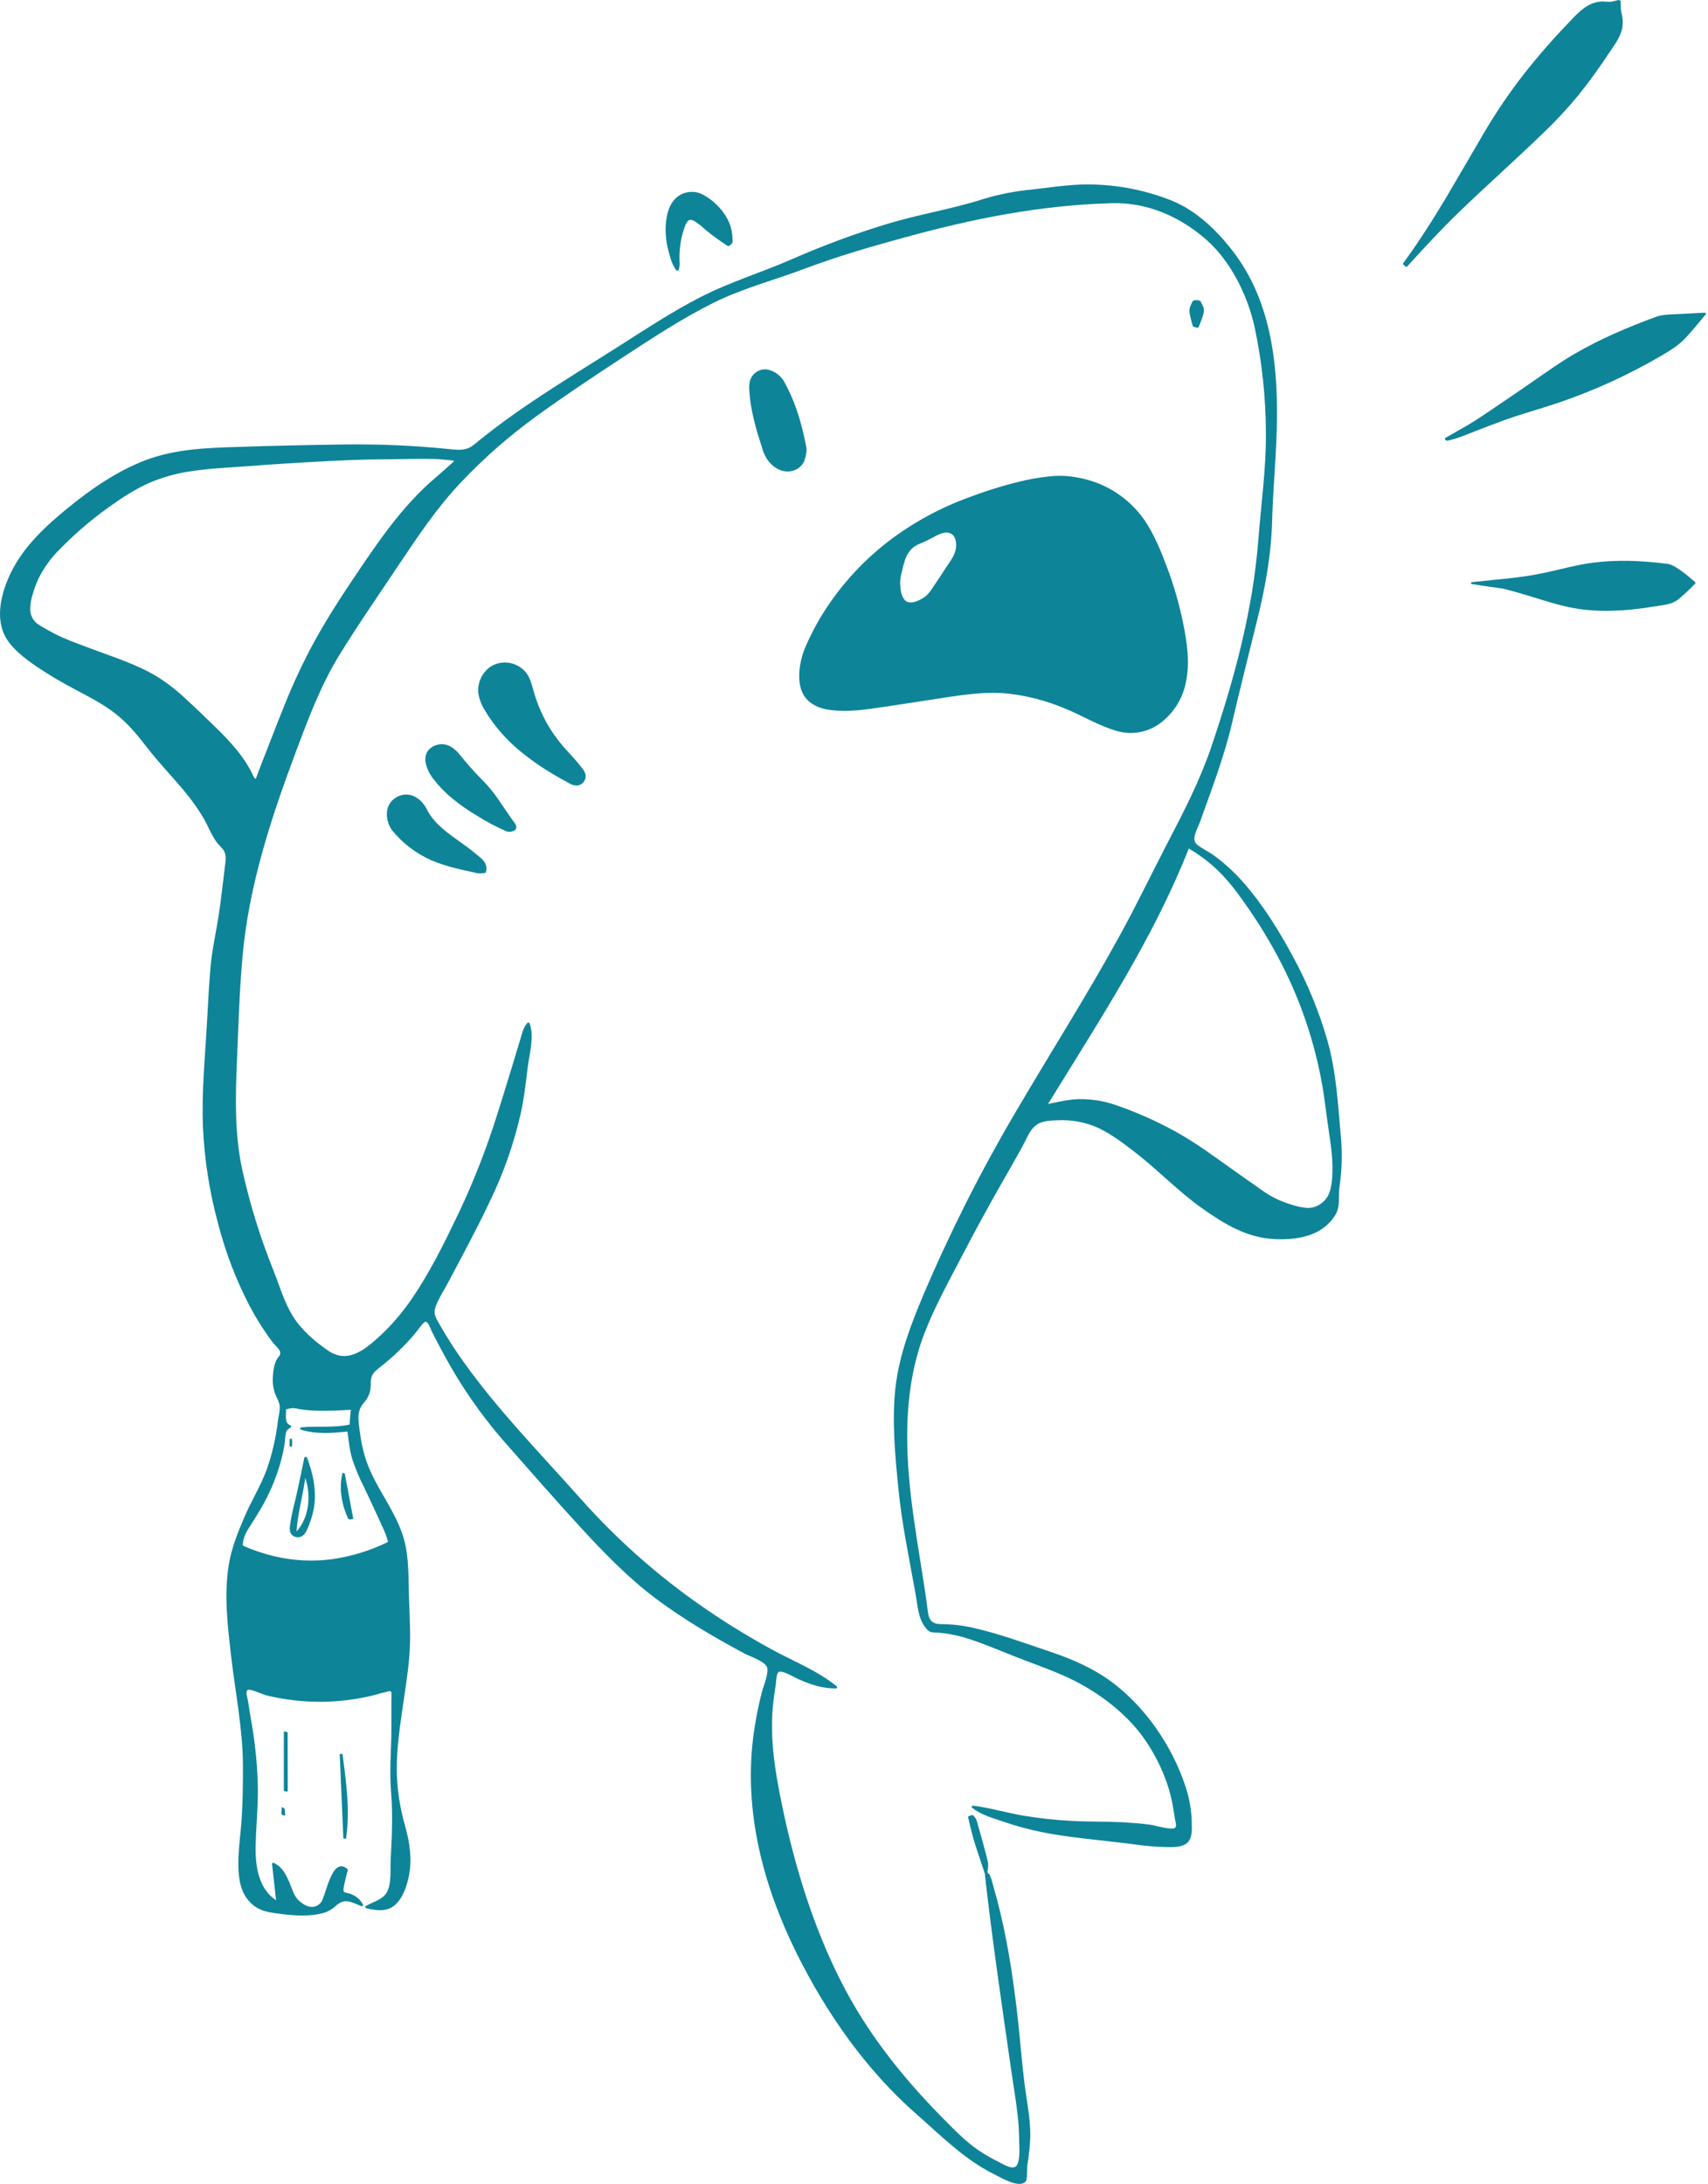 <svg width="485" height="620" viewBox="0 0 485 620" fill="none" xmlns="http://www.w3.org/2000/svg">
<path d="M376.911 295.346C374.554 287.166 371.318 279.266 367.258 271.784C363.263 264.36 358.686 256.899 353.092 250.556C350.586 247.699 347.779 245.12 344.72 242.864C343.184 241.741 341.261 240.916 339.825 239.693C338.114 238.244 340.15 235.06 340.805 233.206C344.071 224.009 347.604 214.869 349.827 205.354C352.106 195.602 354.541 185.888 356.951 176.167C359.273 166.802 360.965 157.624 361.227 147.953C361.49 138.157 362.526 128.393 362.607 118.609C362.751 102.008 360.534 84.957 350.17 71.428C345.625 65.497 339.794 59.834 332.795 56.981C324.562 53.677 315.733 52.117 306.866 52.398C302.146 52.58 297.383 53.304 292.694 53.841C288.133 54.279 283.626 55.168 279.24 56.494C270.38 59.354 261.046 60.808 252.106 63.512C242.797 66.334 233.665 69.711 224.76 73.626C216.188 77.372 207.279 80.056 198.925 84.34C191.096 88.341 183.798 93.155 176.393 97.869C168.42 102.945 160.341 107.858 152.475 113.109C148.591 115.681 144.783 118.334 141.099 121.119C139.31 122.463 137.543 123.839 135.799 125.246C134.55 126.276 133.726 127.119 132.096 127.5C130.342 127.874 128.7 127.612 126.921 127.431C117.325 126.472 107.682 126.055 98.039 126.182C87.854 126.311 77.677 126.544 67.509 126.882C58.493 127.169 49.64 127.456 41.118 130.728C33.189 133.774 25.822 138.844 19.267 144.213C12.967 149.351 6.705 155.139 3.121 162.531C0.349 168.194 -1.68 175.811 1.979 181.542C3.889 184.533 7.204 187.03 10.095 189.034C13.766 191.523 17.581 193.791 21.52 195.827C25.466 197.962 29.431 199.935 32.958 202.745C36.486 205.554 39.095 208.769 41.786 212.247C47.505 219.658 54.454 225.651 58.787 234.099C59.503 235.717 60.337 237.28 61.284 238.775C61.84 239.537 62.495 240.18 63.107 240.885C64.4 242.377 64.119 243.926 63.894 245.736C63.301 250.438 62.814 255.164 62.096 259.852C61.328 264.847 60.173 269.761 59.755 274.805C59.336 279.85 59.068 284.832 58.799 289.852C58.25 299.935 57.207 310.049 57.644 320.151C58.068 329.383 59.512 338.539 61.952 347.453C64.051 355.595 67.076 363.469 70.968 370.922C72.856 374.465 75.011 377.859 77.417 381.073C77.966 381.81 79.29 382.896 79.521 383.739C79.777 384.819 79.128 384.988 78.635 385.862C77.81 387.279 77.567 389.327 77.467 390.957C77.36 392.434 77.54 393.918 77.998 395.327C78.428 396.613 79.315 397.862 79.434 399.241C79.534 400.49 79.103 401.995 78.934 403.256C78.383 408.053 77.296 412.773 75.694 417.328C73.965 421.936 71.324 426.182 69.388 430.708C67.515 435.078 65.736 439.499 64.962 444.244C63.563 452.828 64.65 461.687 65.642 470.266C66.822 480.43 68.895 490.65 68.976 500.902C69.014 505.834 68.939 510.766 68.664 515.692C68.377 520.768 67.459 525.863 67.727 530.951C67.915 534.46 68.62 537.694 71.186 540.223C73.752 542.751 76.843 542.982 80.27 543.419C83.96 543.887 88.268 544.1 91.883 543.07C93.117 542.708 94.252 542.067 95.198 541.197C96.566 539.948 97.795 539.386 99.668 539.992C100.667 540.31 101.635 540.759 102.609 541.147C102.674 541.174 102.745 541.182 102.814 541.167C102.883 541.153 102.946 541.118 102.994 541.067C103.043 541.016 103.074 540.951 103.084 540.882C103.095 540.812 103.084 540.741 103.052 540.678C102.631 539.884 102.045 539.189 101.333 538.64C100.622 538.091 99.8 537.7 98.925 537.494C97.777 537.17 97.408 537.332 97.564 536.046C97.872 534.34 98.27 532.652 98.757 530.989C98.777 530.91 98.773 530.828 98.745 530.752C98.717 530.676 98.667 530.611 98.601 530.564C94.099 526.781 92.564 538.587 91.021 540.235C89.03 542.352 86.495 541.147 84.728 539.43C83.336 538.081 82.955 536.139 82.193 534.435C81.107 531.975 80.202 530.065 77.729 528.853C77.672 528.826 77.609 528.816 77.547 528.823C77.484 528.83 77.425 528.854 77.376 528.893C77.326 528.932 77.289 528.984 77.267 529.043C77.246 529.103 77.242 529.166 77.255 529.228C77.638 532.637 78.016 536.048 78.391 539.461C73.546 536.339 72.529 530.04 72.585 524.683C72.647 518.802 73.328 512.97 73.209 507.07C73.08 501.598 72.577 496.141 71.704 490.738C71.28 488.053 70.787 485.381 70.381 482.69C70.262 481.897 69.582 480.193 70.381 479.737C71.005 479.406 74.751 481.079 75.588 481.292C85.761 483.782 96.39 483.739 106.542 481.167C107.567 480.831 108.609 480.552 109.664 480.33C110.388 480.243 110.532 479.762 111.144 480.417C111.212 481.132 111.212 481.851 111.144 482.565C111.144 485.375 111.144 488.184 111.144 490.994C111.094 496.906 110.551 502.812 111.044 508.719C111.587 515.237 111.294 521.411 110.931 527.936C110.775 530.789 111.244 534.566 109.876 537.145C108.728 539.317 105.874 539.923 103.845 541.128C103.521 541.315 103.845 541.752 104.082 541.752C106.58 542.339 109.47 542.814 111.706 541.178C114.365 539.236 115.608 535.272 116.176 532.212C117.025 527.642 116.307 522.978 115.089 518.552C113.569 513.404 112.755 508.073 112.667 502.706C112.636 491.805 115.264 481.285 116.207 470.484C116.682 465.078 116.351 459.552 116.157 454.139C115.976 449.244 116.157 444.15 115.252 439.318C113.504 429.697 106.261 422.598 103.577 413.358C102.938 411.124 102.473 408.845 102.184 406.54C101.791 403.481 101.186 400.821 103.196 398.367C104.181 397.321 104.863 396.026 105.169 394.621C105.269 393.793 105.31 392.958 105.294 392.124C105.381 390.251 106.361 389.346 107.735 388.284C111.432 385.406 114.824 382.155 117.855 378.582C118.261 378.114 120.246 375.223 120.796 375.248C121.714 375.292 122.251 377.259 122.569 377.889C123.73 380.187 124.904 382.472 126.153 384.726C130.83 393.384 136.443 401.503 142.891 408.937C150.146 417.179 157.357 425.451 164.787 433.53C171.579 440.916 178.559 448.146 186.638 454.133C194.386 459.902 202.796 464.803 211.287 469.373C212.898 470.235 217.043 471.577 217.755 473.2C218.467 474.823 216.756 478.713 216.319 480.461C215.053 485.395 214.152 490.416 213.622 495.483C211.612 516.042 217.137 536.271 226.24 554.582C234.668 571.533 245.869 587.578 260.147 600.115C267.159 606.277 273.952 613.164 282.43 617.322C284.078 618.133 289.504 621.43 291.246 619.288C291.82 618.577 291.595 615.542 291.739 614.587C292.189 611.919 292.462 609.225 292.557 606.521C292.632 601.401 291.495 596.257 290.877 591.193C290.209 585.78 289.785 580.349 289.21 574.923C288.061 564.166 286.544 553.427 284.028 542.895C283.396 540.252 282.698 537.627 281.937 535.022C281.761 534.163 281.493 533.326 281.138 532.524C281.138 532.524 281.138 532.524 281.138 532.487L281.1 532.387C281.102 532.368 281.102 532.35 281.1 532.331C281.066 532.271 281.027 532.214 280.982 532.162C280.982 532.162 280.95 532.162 280.938 532.125C280.882 532.06 280.822 531.999 280.757 531.944L280.663 531.869C280.586 531.796 280.505 531.727 280.42 531.663V531.625C280.414 531.623 280.407 531.621 280.401 531.621C280.394 531.621 280.388 531.623 280.382 531.625C280.438 531.001 280.563 530.346 280.594 529.696C280.606 529.488 280.606 529.28 280.594 529.072C280.382 527.898 280.103 526.737 279.758 525.594C279.441 524.346 279.115 523.114 278.778 521.898C278.44 520.683 278.085 519.449 277.71 518.196C277.593 517.63 277.43 517.075 277.223 516.535C276.961 516.097 276.647 515.692 276.287 515.33C276.193 515.218 275.731 515.362 275.625 515.405L274.963 515.68C274.963 515.68 274.851 515.717 274.857 515.749C275.481 518.377 276.056 520.974 276.88 523.553C277.741 526.237 278.659 528.897 279.539 531.575C279.532 531.596 279.532 531.618 279.539 531.638C279.556 531.669 279.582 531.693 279.614 531.707C281.65 550 284.347 568.286 286.969 586.511C287.593 590.993 288.386 595.464 288.904 599.959C289.204 602.416 289.366 604.888 289.391 607.364C289.391 609.361 289.772 612.82 288.811 614.6C287.849 616.379 284.865 614.381 283.404 613.663C281.297 612.636 279.274 611.444 277.354 610.098C273.727 607.538 270.655 604.298 267.546 601.151C256.152 589.601 246.187 577.052 238.826 562.536C230.947 547.047 225.715 529.977 222.169 512.995C220.071 502.894 218.361 492.823 219.672 482.503C219.853 481.061 220.065 479.625 220.296 478.195C220.421 477.402 220.402 475.142 221.089 474.686C222.076 474.062 225.459 476.135 226.589 476.64C230.104 478.214 233.532 479.406 237.422 479.319C237.796 479.319 237.753 478.844 237.54 478.694C231.921 474.149 225.135 471.577 218.81 468.081C212.182 464.454 205.749 460.482 199.537 456.181C186.84 447.394 175.237 437.124 164.974 425.588C153.673 412.877 141.536 400.515 131.647 386.649C129.142 383.148 126.82 379.52 124.692 375.779C123.593 373.837 122.956 372.87 123.805 370.659C124.71 368.312 126.24 366.046 127.414 363.792C131.303 356.431 135.287 349.089 138.858 341.565C142.864 333.395 145.905 324.786 147.917 315.912C148.797 311.785 149.303 307.602 149.79 303.425C150.258 299.473 151.782 294.428 150.414 290.607C150.397 290.537 150.36 290.473 150.309 290.421C150.258 290.37 150.194 290.333 150.124 290.314C150.054 290.296 149.98 290.296 149.911 290.316C149.841 290.336 149.778 290.374 149.728 290.426C148.535 291.793 148.223 293.473 147.705 295.177C146.872 297.874 146.059 300.567 145.264 303.256C143.878 307.82 142.479 312.378 141.024 316.91C138.065 326.291 134.468 335.459 130.261 344.35C126.128 352.966 121.789 361.863 116.251 369.679C113.629 373.41 110.597 376.834 107.21 379.887C103.09 383.564 98.47 387.098 93.1 383.39C89.286 380.742 85.496 377.496 83.067 373.506C80.639 369.517 79.365 364.965 77.679 360.739C73.906 351.412 70.926 341.784 68.77 331.957C66.641 321.999 66.828 312.072 67.253 301.989C67.677 291.906 67.958 281.71 68.858 271.634C70.668 251.268 77.043 232.007 84.197 212.946C87.662 203.719 91.146 194.472 96.322 186.037C101.666 177.34 107.516 168.924 113.179 160.44C118.736 152.13 124.13 144.063 131.029 136.79C137.462 130.013 144.503 123.84 152.063 118.347C160.235 112.397 168.682 106.791 177.142 101.259C185.433 95.84 193.787 90.346 202.671 85.931C211.025 81.786 220.003 79.501 228.656 76.229C237.915 72.733 247.436 69.986 256.97 67.382C276.324 62.057 295.741 58.192 315.832 57.687C325.821 57.437 335.068 61.495 342.541 68.057C349.49 74.163 354.241 83.821 356.226 92.737C358.348 102.653 359.432 112.764 359.46 122.905C359.548 132.956 358.093 143.177 357.319 153.197C355.752 173.407 350.451 192.88 343.958 212.035C340.705 221.587 336.241 230.247 331.596 239.168C327.051 247.909 322.812 256.768 318.079 265.39C308.583 282.728 297.957 299.36 287.98 316.417C278.297 332.91 269.688 350.011 262.208 367.613C258.649 376.029 255.34 384.682 254.285 393.835C253.211 403.237 254.179 413.227 255.103 422.617C256.089 432.606 258.175 442.458 259.954 452.354C260.578 455.694 260.672 459.671 263.026 462.343C264.143 463.623 264.555 463.367 266.235 463.486C269.066 463.704 271.863 464.248 274.57 465.109C279.177 466.545 283.66 468.486 288.155 470.26C292.65 472.033 297.42 473.687 301.934 475.66C310.288 479.319 318.579 485.212 324.123 492.517C327.317 496.822 329.813 501.603 331.521 506.683C332.19 508.724 332.71 510.811 333.076 512.927C333.288 514.075 333.469 515.23 333.632 516.379C333.825 517.678 334.512 519.07 332.907 519.114C330.766 519.17 328.25 518.215 326.096 517.953C323.68 517.653 321.245 517.472 318.816 517.328C313.934 517.097 309.045 517.21 304.169 516.935C299.615 516.693 295.077 516.197 290.578 515.449C285.783 514.65 281.131 513.208 276.311 512.621C275.906 512.571 275.825 513.045 276.099 513.245C278.553 515.23 282.03 516.173 284.983 517.185C288.521 518.396 292.133 519.376 295.797 520.119C303.47 521.686 311.405 522.267 319.16 523.241C322.743 523.671 326.352 524.252 329.961 524.321C332.015 524.358 335.511 524.733 337.203 523.103C338.595 521.767 338.452 519.27 338.408 517.54C338.353 513.98 337.744 510.45 336.604 507.077C332.858 495.77 325.303 484.644 315.701 477.514C310.263 473.475 304.188 470.903 297.807 468.774C290.796 466.42 283.672 463.779 276.461 462.162C273.431 461.449 270.328 461.085 267.215 461.076C263.4 461.076 263.625 458.447 263.207 455.457C262.907 453.284 262.582 451.086 262.245 448.951C260.997 441.009 259.636 433.087 258.705 425.108C256.895 409.605 256.789 393.416 262.451 378.645C265.398 370.965 269.494 363.623 273.29 356.331C276.919 349.351 280.684 342.448 284.584 335.622C286.503 332.292 288.401 328.941 290.278 325.57C291.208 323.909 292.038 321.712 293.287 320.282C295.067 318.253 297.514 318.128 300.074 318.047C304.18 317.803 308.283 318.571 312.023 320.282C315.582 322.011 318.891 324.49 322.013 326.894C328.637 331.976 334.368 338.063 341.186 342.914C347.429 347.372 354.041 351.436 361.92 351.767C368.513 352.042 375.387 350.962 379.139 344.987C380.744 342.427 379.926 339.617 380.388 336.777C381.057 332.064 381.174 327.289 380.738 322.548C379.907 313.289 379.458 304.336 376.911 295.346ZM378.284 334.248C378.072 337.095 377.66 339.786 375.231 341.603C374.082 342.497 372.66 342.967 371.204 342.933C369.716 342.805 368.249 342.499 366.834 342.021C363.911 341.184 361.147 339.868 358.655 338.125C355.891 336.169 353.123 334.217 350.351 332.269C344.951 328.473 339.682 324.477 333.881 321.293C328.429 318.277 322.724 315.743 316.831 313.72C313.52 312.567 310.035 311.996 306.529 312.034C303.508 312.091 300.548 312.809 297.595 313.414C303.214 304.28 308.933 295.209 314.452 286.018C320.071 276.653 325.447 267.195 330.242 257.411C332.895 251.998 335.355 246.498 337.577 240.898C340.415 242.564 343.063 244.534 345.475 246.773C347.817 249.046 349.949 251.526 351.844 254.184C355.887 259.648 359.528 265.398 362.738 271.39C369.071 283.168 373.429 295.905 375.637 309.094C376.292 313.058 376.711 317.06 377.31 321.031C377.991 325.408 378.596 329.809 378.284 334.248ZM99.269 404.423C94.755 405.416 90.122 404.779 85.534 405.21C85.146 405.248 85.171 405.834 85.534 405.903C89.829 407.189 94.274 406.877 98.644 406.39C99.044 409.106 99.269 411.809 100.099 414.457C100.976 417.063 102.044 419.6 103.296 422.048C104.578 424.733 105.837 427.426 107.073 430.127L108.996 434.323C109.474 435.434 109.873 436.577 110.188 437.744C105.175 440.207 99.804 441.863 94.274 442.651C88.859 443.359 83.36 443.086 78.041 441.846C74.921 441.111 71.874 440.091 68.939 438.799C68.939 436.564 70.025 434.716 71.236 432.887C72.485 430.933 73.734 428.947 74.857 426.9C77.055 422.909 78.753 418.662 79.914 414.257C80.233 413.039 80.495 411.809 80.714 410.573C80.951 409.187 80.92 407.732 81.3 406.378C81.519 405.847 82.106 405.578 82.549 405.223C82.595 405.178 82.629 405.122 82.647 405.06C82.666 404.998 82.668 404.933 82.653 404.87C82.639 404.807 82.608 404.749 82.565 404.702C82.522 404.654 82.467 404.618 82.406 404.598C80.639 403.974 81.363 401.695 81.201 400.141C81.807 399.933 82.436 399.799 83.074 399.741C83.867 399.802 84.654 399.925 85.427 400.109C87.03 400.329 88.643 400.458 90.26 400.496C93.381 400.578 96.503 400.403 99.625 400.234C99.462 401.626 99.35 403.025 99.269 404.423ZM123.618 135.654C113.953 143.839 106.817 154.621 99.806 165.053C96.128 170.523 92.595 176.098 89.404 181.867C86.213 187.715 83.367 193.747 80.882 199.929C79.434 203.488 78.048 207.065 76.662 210.649C75.276 214.232 73.896 217.641 72.61 221.169C72.372 221.012 72.179 220.797 72.048 220.544C71.867 220.195 71.717 219.826 71.542 219.477C71.155 218.703 70.737 217.953 70.293 217.217C69.453 215.843 68.527 214.523 67.521 213.265C65.468 210.764 63.26 208.395 60.91 206.172C58.35 203.675 55.778 201.177 53.149 198.786C50.681 196.412 47.995 194.276 45.127 192.406C39.127 188.66 32.415 186.63 25.86 184.146C22.313 182.803 18.63 181.555 15.246 179.775C14.366 179.32 13.51 178.82 12.649 178.327C11.884 177.937 11.153 177.484 10.463 176.972C9.912 176.515 9.462 175.949 9.139 175.31C8.817 174.671 8.63 173.972 8.59 173.257C8.564 171.709 8.8 170.168 9.29 168.7C9.713 167.17 10.264 165.679 10.938 164.242C12.469 161.166 14.496 158.363 16.938 155.944C21.872 150.888 27.312 146.351 33.17 142.403C36.111 140.31 39.247 138.507 42.535 137.021C45.792 135.656 49.188 134.652 52.662 134.024C56.291 133.429 59.948 133.026 63.619 132.819C67.549 132.519 71.478 132.236 75.407 131.97C83.373 131.439 91.34 130.94 99.312 130.621C103.283 130.465 107.254 130.403 111.225 130.365C115.196 130.328 119.304 130.222 123.337 130.303C125.154 130.34 126.958 130.59 128.762 130.753C128.8 130.834 128.831 130.921 128.862 131.002C127.139 132.557 125.41 134.136 123.618 135.654ZM280.326 531.482C280.326 531.482 280.326 531.469 280.326 531.457V531.482Z" fill="#0E8499"/>
<path d="M230.31 199.598C231.656 200.517 233.186 201.133 234.793 201.402C240.443 202.382 246.031 201.402 251.65 200.59C257.475 199.735 263.282 198.786 269.132 197.912C274.982 197.038 280.663 196.283 286.538 196.938C291.946 197.585 297.239 198.978 302.265 201.077C307.26 203.1 311.911 206.028 317.106 207.514C319.168 208.123 321.342 208.249 323.461 207.883C325.579 207.517 327.585 206.669 329.324 205.404C333.206 202.559 335.864 198.346 336.76 193.617C337.927 188.048 337.072 182.379 335.948 176.853C334.85 171.483 333.33 166.208 331.403 161.076C329.655 156.431 327.725 151.63 324.891 147.528C322.692 144.397 319.897 141.731 316.666 139.683C313.435 137.634 309.831 136.244 306.061 135.591C303.939 135.154 301.769 134.992 299.605 135.11C296.943 135.302 294.296 135.674 291.683 136.222C286.214 137.439 280.839 139.045 275.6 141.029C266.999 144.093 258.94 148.506 251.725 154.102C244.393 159.857 238.142 166.869 233.264 174.812C231.827 177.196 230.526 179.66 229.368 182.191C228.174 184.589 227.393 187.17 227.058 189.827C226.677 193.492 227.101 197.288 230.31 199.598ZM256.782 170.185C255.783 168.937 255.702 167.195 255.596 165.646C255.604 164.535 255.766 163.43 256.077 162.362C256.316 161.219 256.618 160.089 256.982 158.979C257.44 157.503 258.329 156.198 259.536 155.233C260.242 154.762 261.006 154.384 261.808 154.109C262.744 153.71 263.659 153.264 264.549 152.773C266.029 152.005 268.083 150.687 269.818 151.399C271.554 152.111 271.654 154.421 271.392 155.944C271.042 157.911 269.575 159.647 268.52 161.289C267.392 163.049 266.235 164.793 265.048 166.52C264.528 167.399 263.91 168.216 263.207 168.955C262.46 169.602 261.617 170.128 260.709 170.516C259.442 171.066 257.762 171.446 256.782 170.185Z" fill="#0E8499"/>
<path d="M414.452 60.059C422.15 52.667 430.116 45.574 437.808 38.157C441.473 34.688 444.922 30.998 448.135 27.107C451.256 23.255 454.141 19.215 456.875 15.088C458.318 12.915 460.072 10.718 460.621 8.102C460.852 6.944 460.852 5.751 460.621 4.593C460.449 3.92 460.326 3.236 460.253 2.545C460.216 1.821 460.253 1.103 460.209 0.385C460.209 0.185 459.785 -0.033 459.585 0.004C458.861 0.154 458.149 0.41 457.419 0.504C456.637 0.521 455.855 0.492 455.077 0.416C453.853 0.435 452.648 0.719 451.544 1.247C448.959 2.495 447.023 4.793 445.082 6.816C440.587 11.487 436.338 16.388 432.351 21.5C428.338 26.696 424.659 32.143 421.338 37.808C417.867 43.689 414.471 49.626 410.999 55.489C407.053 62.107 402.933 68.6 398.363 74.843C398.313 74.912 398.431 75.018 398.469 75.049L398.956 75.536C399.056 75.636 399.399 75.855 399.53 75.705C404.375 70.385 409.27 65.054 414.452 60.059Z" fill="#0E8499"/>
<path d="M483.903 88.778C481.574 88.903 479.239 89.01 476.91 89.147C474.775 89.278 472.434 89.191 470.386 89.89C462.301 92.843 454.341 96.227 446.905 100.578C442.934 102.901 439.207 105.573 435.429 108.189C431.542 110.882 427.638 113.548 423.717 116.187C421.544 117.648 419.384 119.127 417.136 120.47C414.889 121.812 412.529 123.086 410.269 124.415C410.26 124.425 410.255 124.437 410.255 124.45C410.255 124.463 410.26 124.475 410.269 124.484C410.312 124.609 410.356 124.734 410.406 124.859C410.456 124.984 410.899 125.14 411.074 125.102C413.784 124.534 416.344 123.404 418.922 122.405C421.501 121.406 424.191 120.357 426.845 119.39C432.021 117.517 437.346 116.093 442.566 114.32C452.619 110.903 462.305 106.487 471.479 101.14C474.038 99.642 476.573 98.137 478.621 95.952C480.669 93.767 482.542 91.388 484.483 89.084C484.64 88.916 483.996 88.772 483.903 88.778Z" fill="#0E8499"/>
<path d="M477.578 162.2C476.292 161.295 475.025 160.327 473.433 160.065C466.091 159.129 458.624 158.816 451.275 159.896C447.66 160.427 444.126 161.345 440.568 162.175C437.088 162.987 433.566 163.6 430.017 164.011C426.033 164.479 422.031 164.816 418.042 165.26C417.648 165.303 417.542 165.734 417.986 165.803C419.746 166.084 421.507 166.39 423.28 166.621C424.354 166.764 425.428 166.877 426.495 167.07C427.744 167.295 428.993 167.694 430.198 168.013C434.718 169.261 439.176 170.81 443.721 171.965C452.461 174.187 461.489 173.551 470.274 172.096C472.434 171.734 474.694 171.615 476.473 170.223C478.205 168.806 479.842 167.277 481.374 165.647C481.462 165.553 481.518 165.409 481.406 165.309C480.144 164.229 478.933 163.155 477.578 162.2Z" fill="#0E8499"/>
<path d="M157.007 219.764C158.618 220.719 160.241 221.637 161.902 222.517C163.232 223.204 164.581 223.273 165.648 222.105C166.753 220.694 166.372 219.47 165.355 218.159C164.162 216.617 162.895 215.144 161.559 213.72C159.216 211.259 157.165 208.536 155.447 205.604C153.681 202.487 152.316 199.16 151.382 195.702C150.939 194.11 150.477 192.393 149.453 191.057C148.623 189.988 147.524 189.159 146.269 188.653C145.082 188.159 143.788 187.976 142.511 188.123C141.233 188.269 140.015 188.74 138.97 189.49C137.88 190.331 137.019 191.433 136.467 192.694C135.915 193.956 135.689 195.336 135.811 196.707C136.08 198.471 136.719 200.158 137.684 201.658C138.635 203.276 139.699 204.824 140.868 206.291C142.934 208.885 145.267 211.254 147.83 213.358C150.719 215.727 153.787 217.869 157.007 219.764Z" fill="#0E8499"/>
<path d="M228.206 131.252C228.579 130.426 228.821 129.548 228.924 128.648C229.03 128.173 229.055 127.684 228.999 127.2C228.875 126.526 228.743 125.864 228.606 125.196C227.357 119.208 225.547 113.333 222.463 108.008C222.463 108.008 222.463 108.008 222.463 107.97C221.358 106.303 219.185 104.849 217.143 104.849C216.238 104.874 215.362 105.172 214.63 105.705C213.897 106.238 213.344 106.98 213.041 107.833C212.75 108.829 212.658 109.873 212.773 110.905C212.848 112.235 213.004 113.564 213.21 114.882C213.673 117.649 214.315 120.383 215.133 123.067C215.532 124.415 215.957 125.751 216.382 127.094C216.704 128.296 217.214 129.44 217.892 130.484C219.216 132.313 221.17 133.805 223.511 133.843C224.457 133.889 225.397 133.671 226.226 133.213C227.056 132.756 227.741 132.077 228.206 131.252Z" fill="#0E8499"/>
<path d="M130.916 239.212C127.426 236.715 123.736 234.217 121.551 230.415C121.12 229.48 120.571 228.605 119.916 227.812C119.237 227.075 118.428 226.47 117.531 226.026C116.704 225.663 115.799 225.513 114.9 225.589C114 225.665 113.134 225.966 112.38 226.463C111.68 226.886 111.089 227.467 110.655 228.16C110.221 228.853 109.957 229.638 109.882 230.452C109.714 232.392 110.275 234.324 111.456 235.872C114.456 239.498 118.261 242.373 122.569 244.269C124.933 245.243 127.372 246.026 129.861 246.61C131.179 246.929 132.496 247.235 133.819 247.509C134.444 247.64 135.068 247.815 135.692 247.909C136.34 247.961 136.992 247.938 137.634 247.84C137.714 247.835 137.79 247.805 137.854 247.757C137.917 247.708 137.964 247.641 137.99 247.565C138.427 245.899 137.803 244.706 136.567 243.613C134.761 242.049 132.875 240.58 130.916 239.212Z" fill="#0E8499"/>
<path d="M144.09 236.09C144.805 236.237 145.549 236.098 146.163 235.703C146.881 235.235 146.606 234.248 146.163 233.668C144.558 231.551 143.135 229.297 141.636 227.131C140.129 224.908 138.404 222.842 136.485 220.963C134.39 218.822 132.408 216.574 130.548 214.226C129.156 212.553 127.351 211.104 125.035 211.285C123.206 211.448 121.451 212.534 120.939 214.351C120.315 216.598 121.676 219.346 122.994 221.062C124.584 223.138 126.409 225.024 128.431 226.681C130.688 228.531 133.087 230.201 135.605 231.676C138.278 233.357 141.077 234.829 143.977 236.078C144.014 236.089 144.052 236.093 144.09 236.09Z" fill="#0E8499"/>
<path d="M190.653 74.094C190.982 74.992 191.42 75.845 191.958 76.635C191.968 76.669 191.985 76.7 192.007 76.726C192.03 76.753 192.058 76.775 192.089 76.791C192.142 76.823 192.202 76.843 192.264 76.849C192.326 76.856 192.388 76.849 192.448 76.83C192.507 76.81 192.561 76.778 192.607 76.736C192.653 76.694 192.689 76.642 192.713 76.585C193.125 75.524 192.944 74.412 192.944 73.301C192.941 72.017 193.022 70.735 193.188 69.462C193.356 68.178 193.636 66.913 194.024 65.678C194.33 64.717 194.648 63.449 195.385 62.706C196.01 62.082 196.79 62.538 197.414 62.912C198.443 63.592 199.409 64.363 200.299 65.216C202.287 66.854 204.372 68.372 206.542 69.761C206.62 69.823 206.717 69.857 206.817 69.857C206.916 69.857 207.013 69.823 207.091 69.761C207.399 69.558 207.675 69.309 207.909 69.025C208.017 68.695 208.047 68.344 207.997 68.001C207.999 67.203 207.926 66.406 207.778 65.622C207.505 64.183 206.976 62.804 206.217 61.551C204.636 58.93 202.386 56.775 199.699 55.308C198.594 54.698 197.339 54.411 196.078 54.481C194.817 54.55 193.601 54.973 192.569 55.701C189.96 57.63 189.198 61.071 189.029 64.136C188.937 66.358 189.16 68.582 189.691 70.741C189.955 71.874 190.276 72.993 190.653 74.094Z" fill="#0E8499"/>
<path d="M96.472 497.993L97.496 521.942C97.752 522.008 98.02 522.008 98.276 521.942C99.412 513.951 98.332 505.922 97.252 497.986C97.252 497.943 97.077 497.93 96.896 497.93C96.752 497.924 96.608 497.945 96.472 497.993Z" fill="#0E8499"/>
<path d="M339.013 92.787L339.856 93.018C340.012 93.055 340.3 93.061 340.368 92.874C340.893 91.407 341.617 89.99 341.854 88.435C341.894 87.874 341.787 87.312 341.542 86.805C341.411 86.499 341.266 86.199 341.105 85.906C341.037 85.731 340.93 85.573 340.793 85.444C340.473 85.275 340.111 85.199 339.75 85.226C339.407 85.183 339.059 85.251 338.757 85.419C338.6 85.604 338.477 85.815 338.395 86.044C338.257 86.316 338.134 86.595 338.027 86.88C337.797 87.442 337.707 88.05 337.765 88.653C337.999 89.999 338.323 91.328 338.732 92.63C338.782 92.724 338.939 92.768 339.013 92.787Z" fill="#0E8499"/>
<path d="M81.675 491.893C81.675 491.743 81.113 491.599 81.007 491.599H80.657C80.648 491.594 80.637 491.591 80.626 491.591C80.615 491.591 80.605 491.594 80.595 491.599V508.331C80.595 508.481 81.188 508.631 81.307 508.619L81.656 508.581H81.706L81.675 491.893Z" fill="#0E8499"/>
<path d="M79.964 514.974L80.021 515.049L80.064 515.087L80.145 515.162L80.189 515.193L80.227 515.23L80.314 515.28L80.389 515.343C80.431 515.368 80.475 515.391 80.52 515.411H80.988L80.838 513.538C80.838 513.501 80.77 513.457 80.745 513.432C80.687 513.377 80.627 513.325 80.564 513.276L80.401 513.164C80.352 513.128 80.297 513.101 80.239 513.083H80.027L79.896 514.956C79.896 514.956 79.896 514.956 79.896 514.987L79.964 514.974Z" fill="#0E8499"/>
<path d="M82.318 433.33C82.15 434.698 82.462 435.871 83.879 436.333H83.935C83.95 436.337 83.965 436.337 83.979 436.333C85.577 436.727 86.539 435.709 87.144 434.354C88.013 432.469 88.661 430.489 89.073 428.454C89.991 423.497 88.967 418.509 87.201 413.863C87.107 413.62 86.507 413.439 86.433 413.795C85.452 418.359 84.591 422.979 83.436 427.53C82.942 429.438 82.568 431.375 82.318 433.33ZM84.191 434.797C84.541 429.64 85.996 424.652 86.689 419.545C88.38 424.608 87.806 430.789 84.185 434.797H84.191Z" fill="#0E8499"/>
<path d="M99.431 431.376L100.236 431.22C100.274 431.22 100.293 431.22 100.299 431.176C100.302 431.16 100.302 431.143 100.299 431.126C100.299 431.126 100.299 431.126 100.299 431.082C99.504 426.883 98.713 422.681 97.927 418.477C97.927 418.284 97.302 417.94 97.24 418.234C96.222 422.604 96.978 426.974 98.813 431.051C98.872 431.161 98.962 431.25 99.072 431.308C99.183 431.366 99.308 431.389 99.431 431.376Z" fill="#0E8499"/>
<path d="M82.456 410.686L82.549 410.717C82.588 410.733 82.631 410.739 82.673 410.735C82.716 410.731 82.756 410.718 82.792 410.695C82.828 410.673 82.858 410.642 82.88 410.606C82.902 410.569 82.915 410.528 82.918 410.486C82.918 410.367 82.918 410.248 82.918 410.124C82.945 410.072 82.96 410.014 82.961 409.955L82.924 408.631C82.921 408.6 82.911 408.57 82.895 408.543C82.879 408.515 82.857 408.492 82.83 408.475C82.83 408.475 82.83 408.475 82.786 408.475H82.686C82.642 408.445 82.59 408.428 82.537 408.425C82.495 408.42 82.452 408.425 82.413 408.44C82.374 408.455 82.339 408.48 82.312 408.513C82.276 408.545 82.253 408.59 82.249 408.638V408.8C82.249 409.044 82.249 409.281 82.249 409.524C82.249 409.768 82.249 409.974 82.206 410.199C82.192 410.296 82.209 410.394 82.253 410.482C82.298 410.569 82.369 410.64 82.456 410.686Z" fill="#0E8499"/>
</svg>

